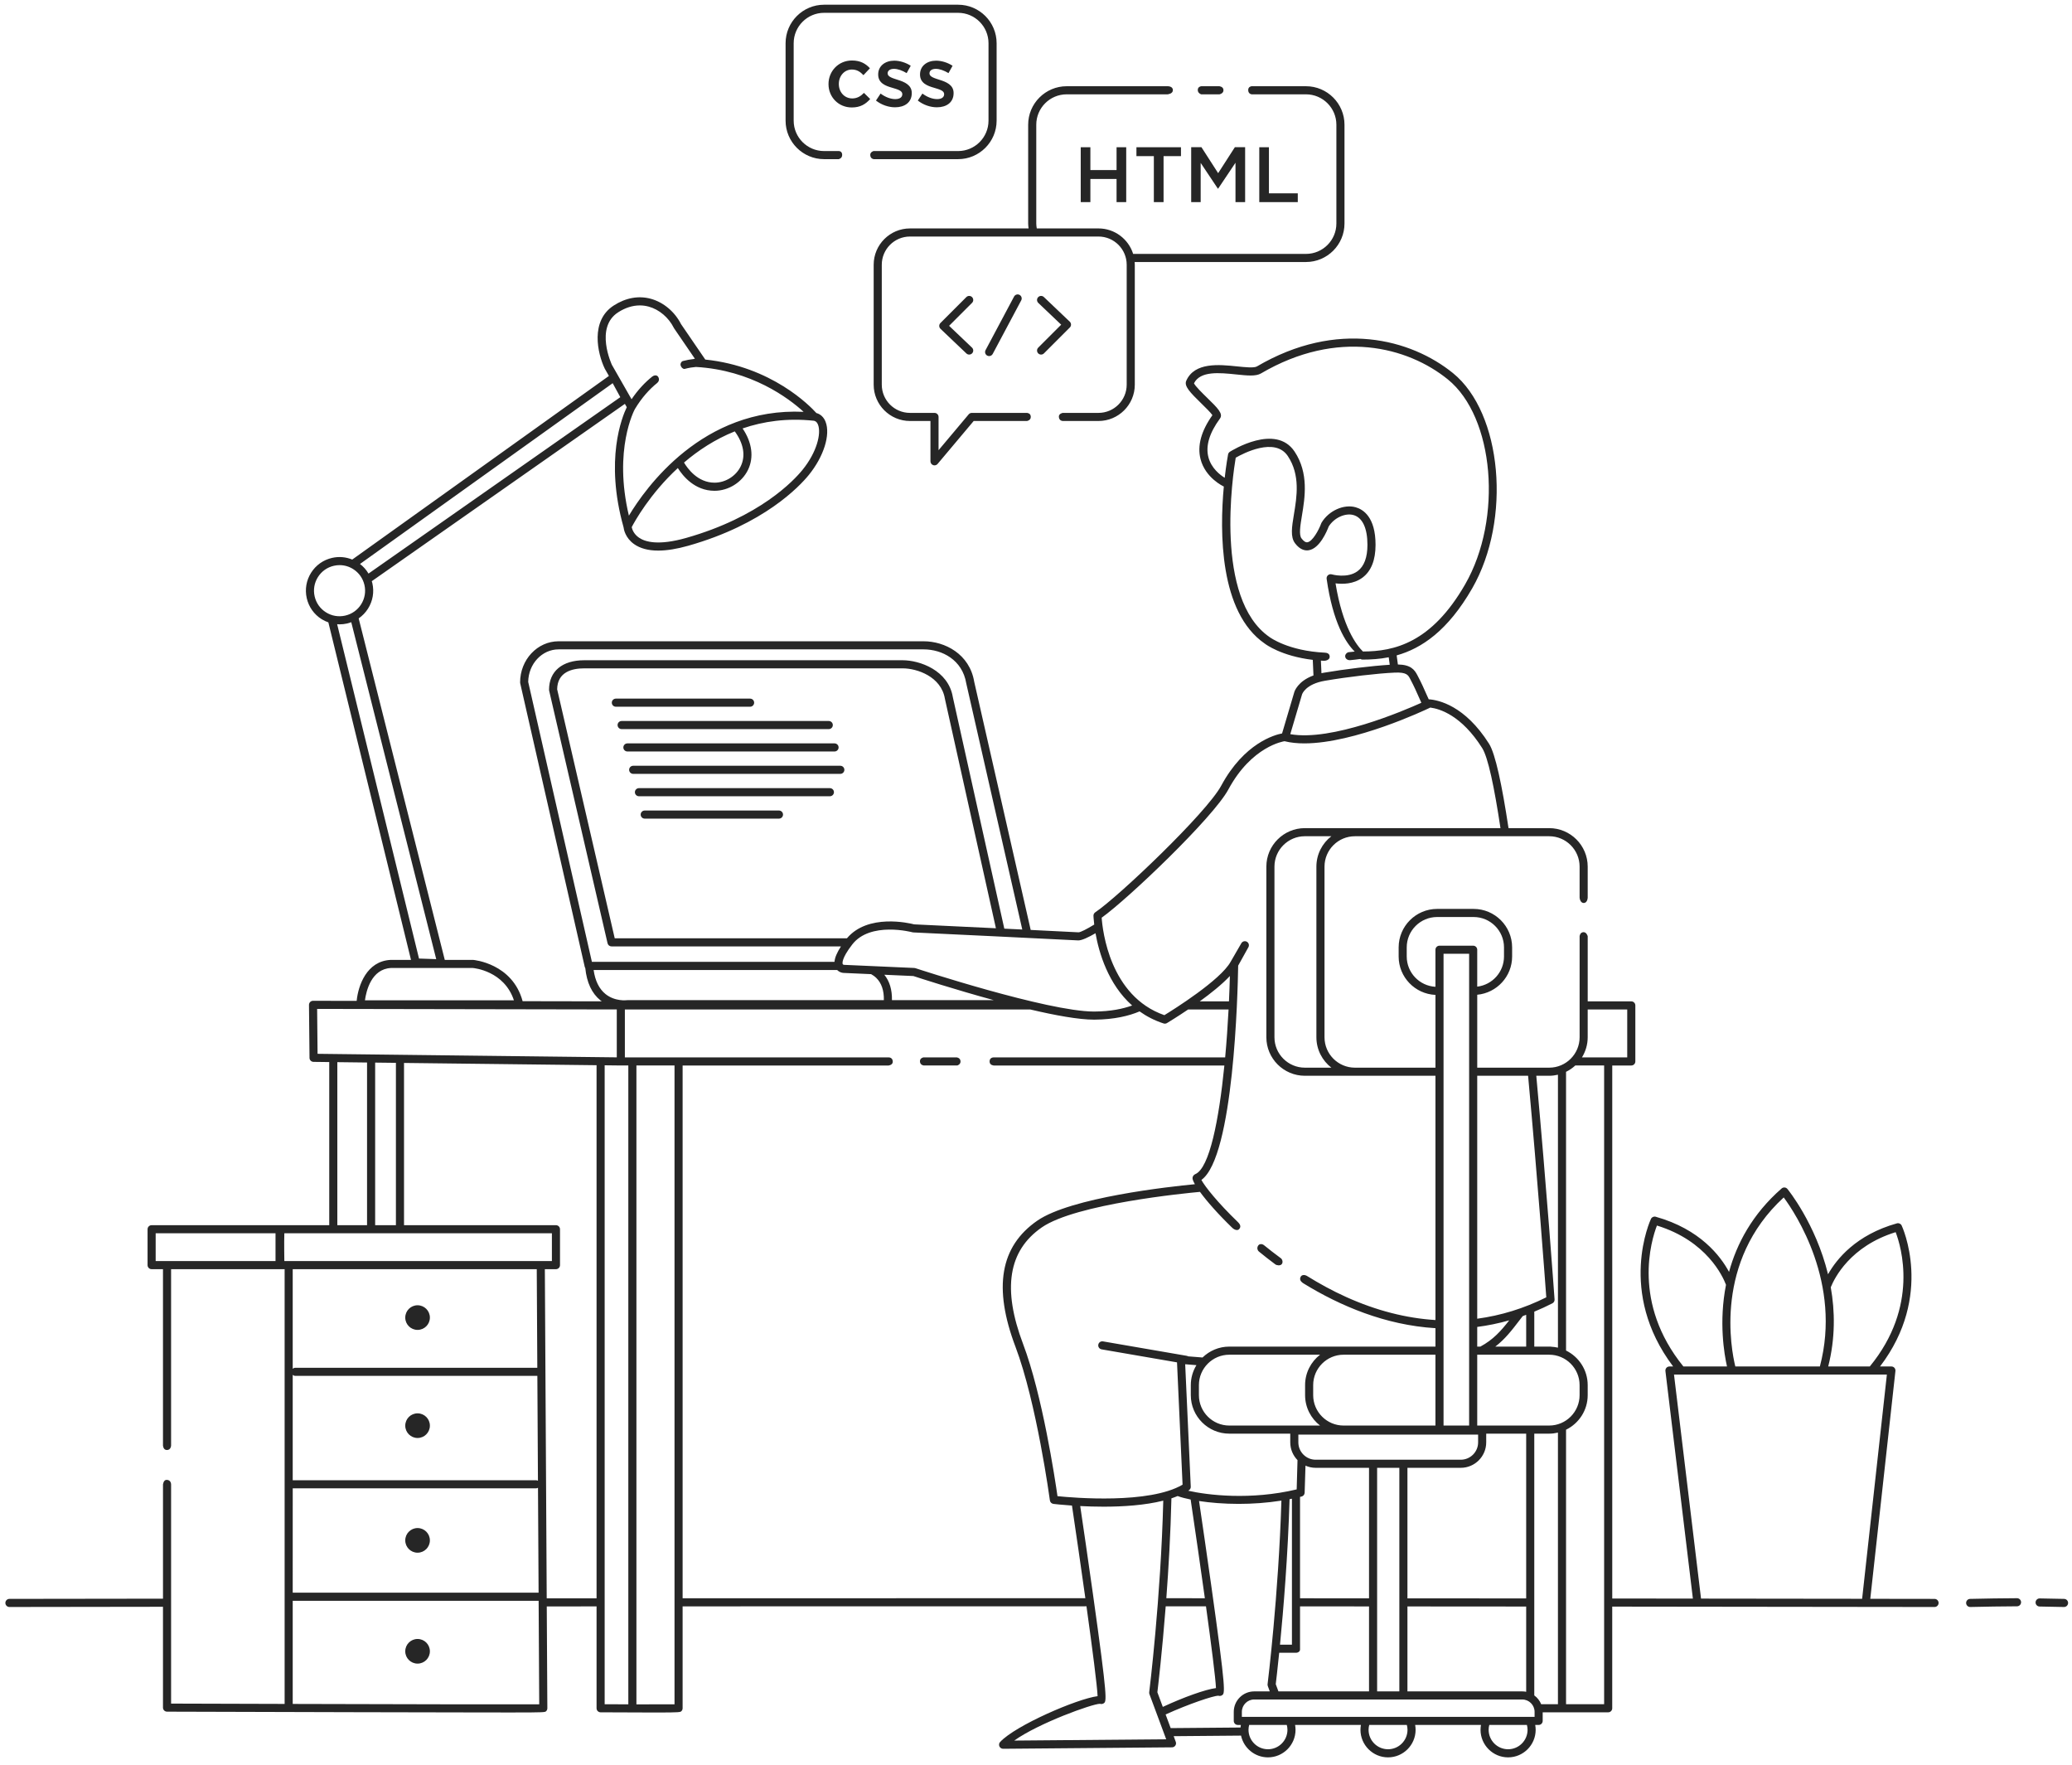 <svg width="263" height="224" viewBox="0 0 263 224" fill="none" xmlns="http://www.w3.org/2000/svg">
<path d="M106.473 10.64V10.662C106.473 11.679 107.176 12.49 108.182 12.49C108.798 12.49 109.253 12.209 109.663 11.787L110.453 12.566C109.89 13.193 109.231 13.636 108.116 13.636C106.418 13.636 105.163 12.306 105.163 10.684V10.662C105.163 9.04 106.418 7.676 108.138 7.676C109.209 7.676 109.88 8.077 110.42 8.661L109.598 9.537C109.198 9.115 108.777 8.823 108.127 8.823C107.176 8.823 106.473 9.645 106.473 10.64ZM113.643 12.576C113.059 12.576 112.4 12.338 111.772 11.873L111.188 12.76C111.902 13.323 112.799 13.615 113.611 13.615C114.8 13.615 115.731 13.02 115.731 11.819V11.797C115.731 10.77 114.789 10.392 113.957 10.132C113.286 9.916 112.669 9.742 112.669 9.321V9.299C112.669 8.975 112.961 8.737 113.47 8.737C113.946 8.737 114.53 8.942 115.081 9.278L115.6 8.347C114.995 7.947 114.216 7.699 113.502 7.699C112.367 7.699 111.469 8.358 111.469 9.44V9.462C111.469 10.554 112.41 10.9 113.253 11.138C113.924 11.344 114.53 11.495 114.53 11.938V11.96C114.53 12.338 114.205 12.576 113.643 12.576ZM118.953 12.576C118.369 12.576 117.71 12.338 117.082 11.873L116.498 12.76C117.212 13.323 118.11 13.615 118.921 13.615C120.11 13.615 121.041 13.02 121.041 11.819V11.797C121.041 10.77 120.099 10.392 119.267 10.132C118.596 9.916 117.98 9.742 117.98 9.321V9.299C117.98 8.975 118.271 8.737 118.78 8.737C119.256 8.737 119.84 8.942 120.391 9.278L120.911 8.347C120.305 7.947 119.526 7.699 118.812 7.699C117.677 7.699 116.779 8.358 116.779 9.44V9.462C116.779 10.554 117.72 10.9 118.563 11.138C119.234 11.344 119.84 11.495 119.84 11.938V11.96C119.84 12.338 119.515 12.576 118.953 12.576ZM104.6 20.196H106.463C106.463 20.196 106.906 20.106 106.899 19.645C106.89 19.144 106.448 19.168 106.448 19.168H104.6C102.473 19.168 100.742 17.438 100.742 15.31V5.484C100.742 3.357 102.473 1.627 104.6 1.627H121.615C123.742 1.627 125.472 3.357 125.472 5.484V15.31C125.472 17.438 123.742 19.168 121.615 19.168H110.876C110.876 19.168 110.445 19.28 110.461 19.673C110.48 20.167 110.907 20.196 110.907 20.196H121.615C124.309 20.196 126.501 18.004 126.501 15.31V5.484C126.501 2.79 124.309 0.599 121.615 0.599H104.6C101.907 0.599 99.715 2.79 99.715 5.484V15.31C99.714 18.004 101.906 20.196 104.6 20.196ZM142.951 25.648V18.681H141.726V21.577H138.402V18.681H137.178V25.648H138.402V22.712H141.726V25.648H142.951ZM147.692 25.648V19.815H149.901V18.681H144.248V19.815H146.458V25.648H147.692ZM152.402 20.671L154.582 23.936H154.621L156.821 20.651V25.648H158.045V18.68H156.742L154.621 21.975L152.501 18.68H151.198V25.648H152.402V20.671ZM159.841 18.681V25.648H164.728V24.533H161.065V18.681H159.841ZM152.468 11.97H154.789C154.789 11.97 155.298 11.876 155.296 11.446C155.293 10.975 154.759 10.942 154.759 10.942H152.483C152.483 10.942 152.027 10.973 152.034 11.433C152.041 11.845 152.468 11.97 152.468 11.97ZM128.716 37.633L125.097 44.43C124.964 44.681 125.058 44.992 125.309 45.125C125.386 45.166 125.469 45.185 125.55 45.185C125.734 45.185 125.912 45.087 126.005 44.913L129.624 38.116C129.757 37.865 129.663 37.554 129.412 37.42C129.161 37.287 128.85 37.383 128.716 37.633ZM131.782 44.843C131.882 44.943 132.014 44.994 132.146 44.994C132.277 44.994 132.409 44.943 132.509 44.843L135.796 41.556C135.894 41.458 135.948 41.324 135.946 41.186C135.944 41.047 135.887 40.915 135.787 40.82L132.5 37.693C132.294 37.497 131.969 37.505 131.773 37.711C131.578 37.916 131.585 38.242 131.791 38.438L134.696 41.201L131.782 44.115C131.582 44.317 131.582 44.643 131.782 44.843ZM123.383 37.702C123.182 37.501 122.857 37.501 122.656 37.702L119.369 40.99C119.271 41.087 119.217 41.221 119.219 41.36C119.22 41.499 119.278 41.63 119.379 41.726L122.666 44.853C122.765 44.947 122.893 44.994 123.02 44.994C123.155 44.994 123.291 44.941 123.392 44.834C123.588 44.629 123.58 44.303 123.374 44.108L120.47 41.344L123.384 38.43C123.584 38.229 123.584 37.903 123.383 37.702ZM115.504 28.987C112.963 28.987 110.896 31.054 110.896 33.595V48.815C110.896 51.355 112.963 53.422 115.504 53.422H118.103V58.538C118.103 58.754 118.239 58.947 118.442 59.02C118.499 59.042 118.559 59.052 118.617 59.052C118.767 59.052 118.911 58.987 119.011 58.869L123.59 53.423H130.344C130.344 53.423 130.848 53.362 130.838 52.887C130.828 52.4 130.344 52.395 130.344 52.395H123.351C123.199 52.395 123.055 52.462 122.957 52.578L119.131 57.128V52.908C119.131 52.625 118.901 52.394 118.617 52.394H115.504C113.53 52.394 111.925 50.788 111.925 48.815V33.595C111.925 31.621 113.53 30.015 115.504 30.015H139.432C141.406 30.015 143.012 31.621 143.012 33.595V48.815C143.012 50.788 141.406 52.394 139.432 52.394H134.894C134.894 52.394 134.376 52.477 134.402 52.899C134.436 53.438 134.925 53.422 134.925 53.422H139.433C141.973 53.422 144.041 51.355 144.041 48.815V33.595C144.041 33.477 144.032 33.362 144.023 33.247H165.771C168.465 33.247 170.657 31.055 170.657 28.361V15.827C170.657 13.134 168.465 10.942 165.771 10.942H158.867C158.867 10.942 158.424 10.975 158.435 11.437C158.447 11.955 158.897 11.97 158.897 11.97H165.771C167.898 11.97 169.628 13.7 169.628 15.827V28.361C169.628 30.488 167.898 32.219 165.771 32.219H143.831C143.244 30.348 141.495 28.987 139.433 28.987H131.599C131.562 28.783 131.534 28.576 131.534 28.361V15.827C131.534 13.7 133.265 11.97 135.392 11.97H148.194C148.194 11.97 148.866 11.922 148.874 11.45C148.884 10.913 148.194 10.942 148.194 10.942H135.392C132.698 10.942 130.506 13.134 130.506 15.827V28.361C130.506 28.575 130.53 28.782 130.56 28.987H115.504ZM161.882 160.445C162.059 160.576 162.5 160.639 162.683 160.426C162.904 160.168 162.745 159.787 162.596 159.677C161.835 159.118 161.106 158.553 160.415 157.989C160.262 157.865 159.858 157.765 159.673 158.104C159.523 158.379 159.619 158.673 159.782 158.806C160.454 159.358 161.156 159.906 161.882 160.445ZM262.003 202.893C260.968 202.867 259.933 202.847 258.898 202.832C258.895 202.832 258.893 202.832 258.891 202.832C258.61 202.832 258.381 203.058 258.377 203.339C258.373 203.623 258.6 203.856 258.883 203.86C259.915 203.875 260.946 203.895 261.978 203.921C261.982 203.921 261.987 203.921 261.99 203.921C262.268 203.921 262.497 203.699 262.504 203.419C262.512 203.136 262.288 202.9 262.003 202.893ZM256.022 202.805C256.021 202.805 256.021 202.805 256.02 202.805C254.042 202.815 252.038 202.845 250.062 202.893C249.779 202.9 249.555 203.136 249.561 203.419C249.568 203.699 249.797 203.921 250.075 203.921C250.079 203.921 250.083 203.921 250.087 203.921C252.056 203.872 254.054 203.844 256.024 203.833C256.309 203.832 256.537 203.6 256.536 203.317C256.535 203.034 256.305 202.805 256.022 202.805ZM246.067 203.408C246.066 203.691 245.836 203.921 245.553 203.921C245.552 203.921 245.552 203.921 245.552 203.921C231.948 203.9 218.305 203.884 204.641 203.871V216.772C204.641 217.056 204.411 217.286 204.127 217.286H195.814V218.375C195.814 218.659 195.585 218.889 195.3 218.889H194.865C194.902 219.089 194.923 219.293 194.923 219.502C194.923 221.432 193.353 223.002 191.424 223.002C189.494 223.002 187.924 221.432 187.924 219.502C187.924 219.293 187.944 219.088 187.98 218.889H179.626C179.662 219.089 179.683 219.293 179.683 219.502C179.683 221.432 178.113 223.002 176.184 223.002C174.254 223.002 172.684 221.432 172.684 219.502C172.684 219.293 172.705 219.088 172.741 218.889H164.386C164.422 219.089 164.443 219.293 164.443 219.502C164.443 221.432 162.873 223.002 160.944 223.002C159.268 223.002 157.864 221.816 157.525 220.241L148.975 220.314L149.243 221.036C149.302 221.193 149.28 221.368 149.185 221.506C149.09 221.644 148.934 221.728 148.766 221.729L127.33 221.912C127.328 221.912 127.326 221.912 127.325 221.912C127.121 221.912 126.937 221.792 126.855 221.605C126.772 221.418 126.808 221.198 126.948 221.048C128.902 218.943 136.727 215.564 139.319 215.236C139.26 213.884 138.663 209.269 137.907 203.832C120.976 203.829 103.566 203.833 86.644 203.84V216.771C86.644 216.907 86.59 217.037 86.495 217.133C86.362 217.267 86.319 217.311 83.238 217.311C81.74 217.311 79.525 217.301 76.233 217.285C75.951 217.284 75.722 217.055 75.722 216.771V203.845C73.615 203.846 71.507 203.847 69.401 203.848L69.475 216.773C69.475 216.911 69.421 217.042 69.324 217.139C69.184 217.28 69.157 217.306 64.999 217.306C64.053 217.306 62.894 217.304 61.471 217.303C56.991 217.297 51.023 217.285 45.057 217.27C33.125 217.24 21.201 217.203 21.201 217.203C20.918 217.202 20.688 216.972 20.688 216.689V203.893C14.186 203.902 7.687 203.91 1.197 203.92H1.196C0.912 203.92 0.683 203.69 0.682 203.407C0.682 203.122 0.911 202.892 1.196 202.891C7.686 202.882 14.186 202.873 20.689 202.865V188.383C20.689 188.383 20.741 187.775 21.165 187.787C21.738 187.803 21.717 188.383 21.717 188.383V216.178C25.862 216.19 30.902 216.205 36.128 216.22V161.054H35.559H35.487H21.716V183.424C21.716 183.424 21.704 184.001 21.183 184.001C20.712 184.001 20.688 183.424 20.688 183.424V161.054H19.245C18.962 161.054 18.731 160.824 18.731 160.54V155.985C18.731 155.7 18.962 155.471 19.245 155.471H35.486H35.679H41.791V134.799C41.791 134.789 41.796 134.781 41.796 134.771L39.794 134.747C39.515 134.744 39.289 134.518 39.287 134.238L39.22 127.516C39.219 127.378 39.273 127.247 39.369 127.149C39.466 127.052 39.597 126.997 39.734 126.997C39.734 126.997 39.735 126.997 39.735 126.997L45.272 127.007C45.465 125.065 46.538 121.958 49.577 121.807C49.586 121.806 49.594 121.806 49.603 121.806H52.169L41.679 78.975C41.384 78.87 41.096 78.741 40.824 78.57C39.859 77.962 39.187 77.015 38.935 75.903C38.683 74.79 38.877 73.647 39.486 72.681C40.093 71.716 41.041 71.046 42.152 70.793C43.02 70.595 43.905 70.675 44.711 71.005L77.29 47.704L76.763 46.781C75.832 44.831 74.902 40.698 77.909 38.764C79.434 37.784 81.062 37.49 82.615 37.916C84.218 38.356 85.648 39.558 86.448 41.134L89.522 45.627C97.94 46.502 102.806 51.505 103.624 52.412C104.153 52.553 104.563 52.939 104.79 53.52C105.434 55.167 104.553 57.95 102.649 60.288C101.497 61.701 96.99 66.525 87.366 69.252C85.918 69.662 84.643 69.867 83.549 69.867C82.281 69.867 81.256 69.592 80.481 69.043C79.367 68.252 79.176 67.162 79.146 66.898C76.744 58.334 78.958 52.907 79.557 51.67L79.317 51.249L47.191 73.749C47.216 73.836 47.243 73.922 47.264 74.011C47.517 75.123 47.321 76.267 46.713 77.232C46.4 77.73 45.995 78.147 45.526 78.471L56.456 121.806H60.048C60.137 121.812 65.041 122.248 66.336 127.046L76.388 127.064C76.33 127.022 76.271 126.986 76.213 126.94C75.119 126.058 74.476 124.679 74.291 122.845C74.258 122.795 74.233 122.74 74.219 122.679L66.031 86.706C66.022 86.668 66.018 86.63 66.018 86.592C66.018 83.715 68.21 81.375 70.904 81.375H117.235C119.918 81.375 123.072 82.981 123.656 86.508L130.826 118.004C134.035 118.159 136.58 118.284 136.898 118.307C137.164 118.304 137.941 117.899 138.891 117.323C138.809 116.645 138.795 116.226 138.794 116.205C138.79 116.028 138.877 115.863 139.023 115.765C141.928 113.828 153.145 103.159 155.01 99.698C157.93 94.28 161.815 93.243 162.734 93.069L164.284 87.832C164.3 87.773 164.697 86.448 166.719 85.711L166.631 83.734C162.644 83.257 160.65 81.758 160.532 81.666C154.776 77.701 154.807 67.489 155.34 61.737C155.339 61.737 155.338 61.737 155.337 61.736C155.241 61.693 152.997 60.633 152.387 58.264C151.952 56.578 152.459 54.7 153.894 52.682C153.678 52.357 152.986 51.682 152.51 51.217C151.031 49.774 150.273 48.99 150.575 48.31C151.631 45.936 154.752 46.258 157.03 46.494C158.034 46.597 159.172 46.715 159.539 46.5C169.738 40.521 179.08 43.016 184.423 47.343C190.668 52.402 191.88 65.931 186.869 74.656C183.773 80.045 180.436 82.282 177.278 83.166L177.435 84.32C179.068 84.349 179.54 84.975 179.906 85.675L179.931 85.724C180.453 86.716 180.737 87.368 180.988 87.942C181.109 88.219 181.225 88.475 181.348 88.736C182.597 88.823 185.947 89.536 189.006 94.379C189.81 95.651 190.652 99.631 191.478 105.087H192.209H196.643C199.336 105.087 201.528 107.279 201.528 109.972V113.902C201.528 113.902 201.506 114.583 201.024 114.583C200.544 114.583 200.5 113.902 200.5 113.902V109.972C200.5 107.845 198.77 106.115 196.643 106.115H192.095H171.978C169.851 106.115 168.121 107.845 168.121 109.972V131.625C168.121 133.752 169.851 135.482 171.978 135.482H182.204V126.249C179.609 126.136 177.531 123.996 177.531 121.374V120.223C177.531 117.529 179.723 115.337 182.417 115.337H187.049C189.743 115.337 191.935 117.529 191.935 120.223V121.374C191.935 123.913 189.986 125.996 187.507 126.229V135.482H191.04H196.643C198.77 135.482 200.501 133.752 200.501 131.625V118.803C200.501 118.803 200.544 118.288 201.006 118.288C201.391 118.288 201.529 118.803 201.529 118.803V127.069H207.061C207.346 127.069 207.575 127.298 207.575 127.583V134.693C207.575 134.977 207.346 135.207 207.061 135.207H204.644V202.844C208.059 202.847 211.467 202.851 214.879 202.855L211.393 173.974C211.376 173.828 211.421 173.682 211.519 173.572C211.616 173.461 211.757 173.399 211.904 173.399H212.373C205.227 163.945 209.513 154.765 209.559 154.67C209.667 154.447 209.919 154.331 210.16 154.399C215.791 155.976 218.386 159.388 219.467 161.398C220.437 157.852 222.402 154.078 226.143 150.812C226.247 150.72 226.384 150.675 226.521 150.686C226.659 150.697 226.787 150.764 226.875 150.869C226.931 150.936 230.462 155.262 232.033 161.7C233.122 159.768 235.599 156.687 240.776 155.238C241.017 155.17 241.269 155.286 241.377 155.509C241.42 155.599 245.513 164.381 238.634 173.399H240.077C240.223 173.399 240.362 173.461 240.46 173.57C240.557 173.679 240.603 173.824 240.588 173.969L237.396 202.882C240.115 202.885 242.839 202.888 245.555 202.893C245.837 202.893 246.067 203.124 246.067 203.408ZM103.832 53.893C103.661 53.457 103.392 53.404 103.289 53.389C99.898 53.029 96.891 53.465 94.258 54.367C95.457 56.139 95.719 58.028 94.944 59.625C94.174 61.212 92.466 62.279 90.696 62.279C88.175 62.279 86.66 60.386 86.038 59.393C82.484 62.676 80.553 66.182 80.184 66.891C80.235 67.144 80.422 67.751 81.096 68.22C81.908 68.784 83.606 69.249 87.085 68.264C96.42 65.618 100.747 60.993 101.851 59.638C103.706 57.361 104.256 54.979 103.832 53.893ZM86.822 58.696C87.268 59.447 88.562 61.25 90.696 61.25C92.081 61.25 93.417 60.416 94.019 59.176C94.665 57.844 94.389 56.278 93.266 54.739C90.751 55.746 88.606 57.171 86.822 58.696ZM77.672 46.304L80.164 50.663C81.001 49.427 81.902 48.49 82.802 47.775C82.981 47.633 83.362 47.529 83.543 47.82C83.764 48.176 83.57 48.476 83.413 48.601C82.444 49.379 81.467 50.446 80.585 51.914C80.52 52.031 77.835 57.048 79.826 65.435C81.921 61.937 89.183 51.661 102.003 52.259C100.096 50.519 95.377 46.967 88.338 46.564C87.959 46.594 87.469 46.662 86.896 46.814C86.752 46.853 86.476 46.674 86.391 46.355C86.325 46.104 86.517 45.854 86.658 45.817C87.17 45.682 87.626 45.606 88.01 45.564C88.071 45.539 88.137 45.527 88.206 45.528L85.578 41.686C85.564 41.667 85.552 41.647 85.542 41.626C84.875 40.291 83.678 39.275 82.341 38.908C81.971 38.807 81.594 38.756 81.215 38.756C80.298 38.756 79.363 39.051 78.463 39.63C75.459 41.561 77.65 46.257 77.672 46.304ZM78.736 50.399L77.769 48.625L45.694 71.566C46.134 71.902 46.498 72.315 46.775 72.785L78.736 50.399ZM41.371 77.699C42.103 78.161 42.973 78.31 43.817 78.117C44.661 77.926 45.381 77.416 45.842 76.683C46.303 75.951 46.452 75.082 46.26 74.237C46.067 73.393 45.559 72.674 44.825 72.213C44.302 71.882 43.709 71.713 43.104 71.713C42.863 71.713 42.621 71.74 42.38 71.795C41.535 71.986 40.816 72.496 40.355 73.229C39.894 73.961 39.745 74.83 39.937 75.675C40.129 76.519 40.638 77.238 41.371 77.699ZM42.794 79.207L53.185 121.636L55.37 121.711L44.586 78.954C44.41 79.019 44.231 79.078 44.045 79.12C43.727 79.192 43.407 79.227 43.09 79.227C42.991 79.228 42.893 79.214 42.794 79.207ZM46.322 126.936H65.233C63.991 123.201 60.176 122.846 60.006 122.833L49.616 122.834C47.135 122.967 46.486 125.746 46.322 126.936ZM19.759 160.026H34.972V156.499H19.759V160.026ZM201.527 128.096V131.624C201.527 132.561 201.257 133.434 200.798 134.178H206.545V128.096H201.527ZM196.641 136.51H195.002C196.319 150.923 197.238 163.726 197.322 164.893C197.337 165.099 197.227 165.294 197.043 165.388C196.275 165.781 195.51 166.128 194.748 166.442V170.88H196.642H196.873C196.87 170.883 196.867 170.887 196.864 170.891C197.168 170.905 197.464 170.945 197.751 171.012V136.378C197.393 136.461 197.023 136.51 196.641 136.51ZM200.498 177.038V175.764C200.498 173.637 198.768 171.907 196.641 171.907H196.146H188.153C187.877 171.907 187.854 171.907 187.505 171.907V180.895H193.735H196.642C198.768 180.895 200.498 179.165 200.498 177.038ZM194.786 217.861V217.227C194.786 216.362 194.082 215.657 193.217 215.657H159.2C158.334 215.657 157.63 216.362 157.63 217.227V217.861H194.786ZM162.272 214.629H173.771V203.847C170.852 203.846 167.934 203.844 165.014 203.842V209.323C165.014 209.547 164.785 209.728 164.5 209.728H164.5H162.369C162.152 211.863 161.982 213.295 161.932 213.712L162.272 214.629ZM147.596 216.598C150.219 215.381 152.993 214.38 154.345 214.21C154.289 212.944 153.763 208.819 153.076 203.837C151.372 203.836 149.668 203.835 147.964 203.835C147.507 209.669 147 213.963 146.906 214.74L147.596 216.598ZM152.934 202.809C152.37 198.755 151.717 194.246 151.13 190.285C150.455 190.148 149.896 189.996 149.478 189.841C149.223 189.945 148.962 190.044 148.689 190.133C148.583 194.599 148.329 198.99 148.043 202.806C149.674 202.807 151.303 202.808 152.934 202.809ZM164.588 188.998C164.625 188.036 164.661 186.729 164.694 185.284C164.125 184.701 163.772 183.906 163.772 183.029V181.924H156.035C153.341 181.924 151.149 179.732 151.149 177.039V175.765C151.149 174.837 151.414 173.972 151.865 173.232C151.268 173.185 150.775 173.145 150.437 173.116L151.144 188.654C151.152 188.836 151.064 189.008 150.911 189.108C150.881 189.128 150.846 189.146 150.814 189.166C153.289 189.726 158.748 190.39 164.588 188.998ZM187.505 170.879H187.901C189.54 169.997 190.523 168.886 191.566 167.546C190.195 167.935 188.84 168.209 187.505 168.381V170.879ZM193.719 170.879V166.842C193.573 166.897 193.425 166.957 193.279 167.008C193.138 167.19 192.999 167.372 192.863 167.548C191.894 168.813 191.034 169.932 189.799 170.879H193.719ZM186.477 121.032H183.23V180.895H186.477V121.032ZM177.619 214.629V186.26H174.799V214.629H177.619ZM185.414 185.232C186.629 185.232 187.618 184.243 187.618 183.029V182.046H164.8V183.029C164.8 184.243 165.788 185.232 167.003 185.232H185.414ZM165.014 202.814C167.934 202.815 170.852 202.817 173.771 202.819V186.26H167.003C166.542 186.26 166.103 186.16 165.706 185.986C165.672 187.363 165.636 188.574 165.599 189.428C165.589 189.654 165.431 189.848 165.211 189.904C165.146 189.92 165.08 189.933 165.014 189.949V202.814ZM178.647 202.823C183.673 202.826 188.698 202.829 193.719 202.833V181.924H188.646V183.028C188.646 184.81 187.196 186.26 185.414 186.26H178.647V202.823ZM182.201 171.907H170.541C168.414 171.907 166.683 173.638 166.683 175.765V177.039C166.683 179.166 168.414 180.896 170.541 180.896H182.201V171.907ZM167.554 171.907H156.036C153.908 171.907 152.178 173.638 152.178 175.765V177.039C152.178 179.166 153.908 180.896 156.036 180.896H167.554C166.402 180.002 165.656 178.607 165.656 177.039V175.765C165.655 174.196 166.402 172.802 167.554 171.907ZM163.685 190.239C163.476 197.388 162.907 204.239 162.471 208.701H163.986V190.181C163.885 190.201 163.785 190.219 163.685 190.239ZM193.719 214.68V203.862C188.698 203.857 183.673 203.854 178.647 203.851V214.63H193.217C193.389 214.629 193.556 214.648 193.719 214.68ZM187.505 136.51V167.339C190.491 166.939 193.418 166.046 196.271 164.625C196.113 162.439 195.21 150.18 193.962 136.511H191.206H187.505V136.51ZM182.201 125.22V120.518C182.201 120.234 182.431 120.004 182.716 120.004H186.991C187.275 120.004 187.505 120.234 187.505 120.518V125.201C189.417 124.974 190.904 123.345 190.904 121.373V120.222C190.904 118.095 189.174 116.365 187.047 116.365H182.414C180.287 116.365 178.557 118.095 178.557 120.222V121.373C178.557 123.429 180.174 125.108 182.201 125.22ZM168.989 106.114H165.625C163.497 106.114 161.767 107.845 161.767 109.972V131.625C161.767 133.752 163.497 135.482 165.625 135.482H168.989C167.837 134.587 167.091 133.193 167.091 131.625V109.972C167.091 108.403 167.837 107.009 168.989 106.114ZM156.111 57.326C156.347 57.176 161.926 53.702 164.323 57.305C166.145 60.045 165.632 63.153 165.256 65.423C165.05 66.676 164.854 67.859 165.199 68.318C165.471 68.678 165.727 68.846 165.951 68.811C166.584 68.716 167.371 67.324 167.703 66.413C167.714 66.382 167.728 66.352 167.745 66.324C168.657 64.807 170.557 63.948 172.068 64.368C173.013 64.63 174.599 65.599 174.599 69.136C174.599 71.075 174.043 72.474 172.946 73.294C171.805 74.147 170.38 74.136 169.519 74.025C170.43 79.584 172.176 81.873 172.999 82.672C176.946 82.662 181.692 81.602 185.976 74.143C190.767 65.802 189.676 52.923 183.773 48.142C178.698 44.03 169.803 41.673 160.057 47.387C159.399 47.773 158.307 47.66 156.922 47.516C154.778 47.295 152.353 47.044 151.554 48.64C151.712 49.004 152.653 49.921 153.226 50.481C154.562 51.784 155.298 52.502 154.846 53.118C153.507 54.941 153.014 56.586 153.381 58.007C153.748 59.432 154.894 60.287 155.453 60.629C155.642 58.96 155.846 57.841 155.88 57.665C155.907 57.525 155.991 57.402 156.111 57.326ZM167.734 85.427C167.827 85.408 167.915 85.386 168.014 85.37C170.745 84.905 174.146 84.496 176.4 84.356L176.271 83.406C175.124 83.632 174.006 83.7 172.94 83.7C172.843 83.7 172.757 83.666 172.679 83.619C172.229 83.682 171.787 83.736 171.362 83.775C171.138 83.796 170.775 83.654 170.744 83.3C170.72 83.028 170.986 82.777 171.201 82.759C171.447 82.737 171.698 82.712 171.954 82.681C170.832 81.575 169.192 79.053 168.391 73.452C168.366 73.279 168.431 73.105 168.563 72.991C168.696 72.876 168.876 72.836 169.045 72.886C169.063 72.891 171.03 73.446 172.333 72.467C173.154 71.85 173.57 70.73 173.57 69.135C173.57 67.017 172.938 65.676 171.792 65.357C170.734 65.064 169.334 65.715 168.65 66.813C168.437 67.382 167.515 69.617 166.102 69.827C165.669 69.892 165.019 69.788 164.377 68.935C163.767 68.124 163.977 66.858 164.241 65.255C164.608 63.037 165.064 60.277 163.465 57.874C161.832 55.417 157.778 57.547 156.85 58.081C156.498 60.165 154.091 75.981 161.139 80.837C161.187 80.873 163.508 82.601 168.18 82.822C168.38 82.831 168.82 82.906 168.775 83.395C168.741 83.756 168.24 83.865 168.019 83.854C167.896 83.848 167.782 83.837 167.663 83.828L167.734 85.427ZM163.776 93.163C169.04 94.1 178.171 90.191 180.392 89.189C180.394 89.173 180.394 89.157 180.398 89.141C180.272 88.874 180.159 88.618 180.044 88.353C179.8 87.794 179.523 87.16 179.02 86.202L178.993 86.15C178.739 85.666 178.551 85.282 177.011 85.352C174.83 85.45 171.119 85.884 168.187 86.383C165.71 86.805 165.285 88.068 165.268 88.122L163.776 93.163ZM139.836 116.451C139.949 118.067 140.869 126.413 147.794 128.82C148.967 128.102 154.905 124.384 156.202 122.049C156.237 121.987 157.561 119.698 157.561 119.698C157.699 119.45 158.012 119.36 158.26 119.498C158.508 119.636 158.597 119.949 158.46 120.197L157.162 122.533C157.109 125.911 156.612 146.803 152.494 149.727C152.927 150.546 154.564 152.61 157.102 155.052C157.29 155.233 157.644 155.607 157.266 155.988C157.051 156.204 156.636 156.022 156.437 155.829C154.602 154.058 153.179 152.43 152.313 151.243C150.513 151.407 136.555 152.763 132.236 155.752C127.984 158.695 127.207 163.532 129.858 170.539C132.307 177.009 133.914 187.668 134.228 189.858C136.285 190.066 145.884 190.882 150.104 188.399L149.399 172.878L139.825 171.227C139.546 171.179 139.358 170.913 139.407 170.633C139.455 170.354 139.72 170.168 140 170.215L150.628 172.047C150.691 172.057 150.749 172.083 150.801 172.114C151.255 172.151 151.883 172.202 152.639 172.26C153.519 171.407 154.716 170.878 156.036 170.878H170.542H182.203V168.541C175.833 168.152 170.088 165.704 165.476 162.871C165.311 162.77 164.921 162.523 165.051 162.119C165.201 161.65 165.72 161.803 165.866 161.894C167.441 162.873 169.113 163.792 170.872 164.585C174.719 166.32 178.499 167.275 182.203 167.508V136.51H171.977H165.626C162.932 136.51 160.74 134.318 160.74 131.625V109.972C160.74 107.278 162.932 105.086 165.626 105.086H171.977H190.456C189.671 99.877 188.88 96.106 188.136 94.928C185.507 90.766 182.746 89.942 181.547 89.787L181.335 89.888C180.905 90.094 171.95 94.333 165.56 94.333C164.661 94.333 163.815 94.248 163.048 94.057C162.949 94.07 158.885 94.673 155.915 100.184C153.994 103.748 143.191 114.06 139.836 116.451ZM152.285 127.068H155.993C156.044 125.959 156.082 124.878 156.108 123.85C155.109 124.922 153.669 126.068 152.285 127.068ZM136.824 119.332C135.923 119.268 116.133 118.331 115.933 118.321C115.896 118.319 115.858 118.313 115.822 118.304C115.769 118.29 110.468 116.887 108.176 119.851C106.759 121.682 106.938 122.269 106.963 122.33C106.998 122.413 107.098 122.43 107.118 122.433L116.052 122.831C116.099 122.833 116.145 122.841 116.19 122.856C116.358 122.911 132.957 128.36 138.855 128.36H138.916C140.983 128.347 142.541 128.012 143.703 127.595C140.648 124.878 139.49 120.889 139.054 118.423C138.158 118.94 137.329 119.334 136.875 119.334C136.857 119.334 136.841 119.333 136.824 119.332ZM126.148 126.916C121.131 125.548 116.621 124.08 115.935 123.855L112.247 123.691C112.916 124.511 113.241 125.594 113.216 126.916L126.148 126.916ZM116.036 117.297C116.716 117.329 121.561 117.559 126.413 117.792L119.936 88.666C119.47 85.85 116.398 84.81 114.57 84.81H74.164C72.606 84.81 70.751 85.273 70.72 87.469L78.028 119.068H107.501C110.153 115.907 115.393 117.131 116.036 117.297ZM75.129 122.05H105.923C105.963 121.521 106.239 120.871 106.742 120.095H77.619C77.38 120.095 77.172 119.93 77.118 119.698L69.704 87.642C69.696 87.604 69.691 87.566 69.691 87.526C69.691 85.182 71.363 83.782 74.163 83.782H114.57C116.735 83.782 120.38 85.055 120.945 88.471L127.478 117.842C128.252 117.879 129.016 117.916 129.758 117.952L122.646 86.706C122.152 83.724 119.573 82.402 117.233 82.402H70.901C68.792 82.402 67.072 84.251 67.045 86.535L75.129 122.05ZM76.857 126.139C78.068 127.114 79.556 126.923 79.57 126.92C79.594 126.917 79.617 126.915 79.641 126.915H112.189C112.215 125.695 111.894 124.747 111.231 124.099C111.028 123.9 110.802 123.744 110.571 123.615L107.045 123.458C106.84 123.443 106.508 123.346 106.255 123.089L75.349 123.089C75.544 124.465 76.05 125.489 76.857 126.139ZM40.309 133.725L78.288 134.173V128.095L40.254 128.026L40.309 133.725ZM68.207 174.592H37.484C37.357 174.592 37.245 174.541 37.155 174.465V187.835H68.04C68.13 187.835 68.209 187.863 68.282 187.903L68.207 174.592ZM37.155 202.106H68.364L68.288 188.791C68.214 188.833 68.132 188.863 68.041 188.863H37.156L37.155 202.106ZM70.053 160.026V156.499H36.091C36.051 157.556 36.091 160.026 36.091 160.026H70.053ZM50.254 155.47V134.87L47.618 134.839V155.47H50.254ZM42.818 134.799V155.471H46.59V134.828L42.815 134.783C42.816 134.788 42.818 134.793 42.818 134.799ZM37.155 161.054V173.691C37.245 173.615 37.357 173.564 37.484 173.564H68.201L68.13 161.054H37.155ZM68.444 216.273L68.369 203.134H37.155V216.223C50.91 216.26 65.614 216.292 68.444 216.273ZM75.722 202.817V135.17L51.282 134.883V155.47H70.567C70.851 155.47 71.081 155.7 71.081 155.984V160.54C71.081 160.824 70.851 161.054 70.567 161.054H69.158L69.395 202.82C71.504 202.82 73.614 202.819 75.722 202.817ZM76.75 216.26C77.691 216.264 78.725 216.269 79.753 216.272V135.206H78.801C78.799 135.206 78.797 135.206 78.795 135.206L76.75 135.182V216.26H76.75ZM85.617 216.273V135.206H80.781V216.274C82.859 216.279 84.765 216.28 85.617 216.273ZM137.765 202.804C137.223 198.936 136.614 194.742 136.066 191.049C134.734 190.958 133.842 190.853 133.712 190.837C133.48 190.808 133.295 190.627 133.264 190.395C133.248 190.272 131.579 177.995 128.896 170.903C126.053 163.391 126.954 158.159 131.649 154.908C135.926 151.947 148.444 150.58 151.669 150.271C151.458 149.901 151.352 149.624 151.369 149.468C151.391 149.252 151.521 149.074 151.715 148.993C153.528 148.238 154.724 142.085 155.411 135.207H126.145C126.145 135.207 125.631 135.187 125.61 134.728C125.585 134.164 126.129 134.179 126.129 134.179H155.51C155.696 132.154 155.84 130.09 155.943 128.097H150.815C149.376 129.07 148.238 129.755 148.121 129.825C147.993 129.901 147.839 129.92 147.699 129.873C146.535 129.497 145.528 128.968 144.649 128.342C143.331 128.899 141.476 129.372 138.922 129.389H138.856C136.92 129.389 133.944 128.844 130.77 128.097H79.315V134.179H112.8C112.8 134.179 113.319 134.163 113.32 134.726C113.32 135.157 112.785 135.207 112.785 135.207H86.645V202.813C103.516 202.806 120.879 202.802 137.765 202.804ZM148.026 220.707L145.899 214.981C145.87 214.904 145.86 214.82 145.87 214.738C145.886 214.613 147.34 202.846 147.654 190.427C145.311 191.015 142.539 191.191 140.084 191.191C139.012 191.191 138.003 191.158 137.114 191.112C137.478 193.571 138.115 197.92 138.725 202.259C140.63 215.803 140.469 215.905 140.078 216.153C139.944 216.238 139.77 216.254 139.62 216.204H139.618C138.655 216.204 131.857 218.651 128.737 220.871L148.026 220.707ZM148.595 219.289L157.459 219.214C157.469 219.104 157.483 218.996 157.502 218.89H157.116C156.832 218.89 156.602 218.66 156.602 218.376V217.228C156.602 215.795 157.767 214.63 159.2 214.63H161.174L160.924 213.954C160.895 213.877 160.885 213.793 160.895 213.711C160.911 213.59 162.285 202.456 162.65 190.421C160.795 190.713 158.951 190.836 157.238 190.836C155.337 190.836 153.604 190.689 152.196 190.474C152.567 192.987 153.171 197.115 153.75 201.233C155.655 214.776 155.493 214.879 155.102 215.126C154.969 215.211 154.796 215.229 154.645 215.178H154.643C154.015 215.178 150.905 216.219 147.952 217.559L148.595 219.289ZM163.332 218.889H158.558C158.505 219.085 158.474 219.29 158.474 219.502C158.474 220.865 159.582 221.973 160.945 221.973C162.308 221.973 163.417 220.865 163.417 219.502C163.416 219.29 163.384 219.086 163.332 218.889ZM178.571 218.889H173.797C173.745 219.086 173.713 219.29 173.713 219.502C173.713 220.865 174.821 221.973 176.185 221.973C177.547 221.973 178.656 220.865 178.656 219.502C178.655 219.29 178.623 219.086 178.571 218.889ZM193.811 218.889H189.036C188.982 219.085 188.953 219.29 188.953 219.502C188.953 220.865 190.061 221.973 191.424 221.973C192.787 221.973 193.895 220.865 193.895 219.502C193.895 219.29 193.865 219.085 193.811 218.889ZM195.623 216.258H197.75V181.791C197.393 181.875 197.023 181.924 196.641 181.924H194.747V215.139C195.134 215.423 195.441 215.807 195.623 216.258ZM203.613 216.258V135.206H199.952C199.603 135.529 199.209 135.8 198.779 136.01V171.378C200.402 172.173 201.527 173.838 201.527 175.765V177.039C201.527 178.965 200.403 180.63 198.779 181.425V216.258L203.613 216.258ZM232.38 163.351C232.918 166.378 232.969 169.79 232.057 173.399H237.335C243.626 165.747 241.307 158.157 240.616 156.356C234.847 158.14 232.846 162.188 232.38 163.351ZM220.264 173.398H230.997C233.8 162.83 227.892 153.955 226.409 151.95C217.541 160.08 219.738 171.253 220.264 173.398ZM213.672 173.398H219.209C218.858 171.849 218.154 167.765 219.082 163.036C218.696 162.01 216.658 157.467 210.316 155.517C209.602 157.366 207.13 165.334 213.672 173.398ZM215.913 202.856C222.737 202.863 229.552 202.871 236.361 202.88L239.502 174.426H212.482L215.913 202.856ZM121.442 134.178H117.213C117.213 134.178 116.756 134.252 116.77 134.682C116.785 135.171 117.259 135.206 117.259 135.206H121.503C121.503 135.206 121.931 135.094 121.92 134.685C121.907 134.224 121.442 134.178 121.442 134.178ZM53.002 168.759C53.866 168.759 54.566 168.059 54.566 167.196C54.566 166.332 53.866 165.632 53.002 165.632C52.139 165.632 51.439 166.332 51.439 167.196C51.439 168.059 52.139 168.759 53.002 168.759ZM53.002 182.474C53.866 182.474 54.566 181.774 54.566 180.91C54.566 180.047 53.866 179.347 53.002 179.347C52.139 179.347 51.439 180.047 51.439 180.91C51.439 181.774 52.139 182.474 53.002 182.474ZM53.002 193.903C52.139 193.903 51.439 194.603 51.439 195.467C51.439 196.33 52.139 197.03 53.002 197.03C53.866 197.03 54.566 196.33 54.566 195.467C54.567 194.603 53.867 193.903 53.002 193.903ZM53.002 207.978C52.139 207.978 51.439 208.678 51.439 209.542C51.439 210.405 52.139 211.105 53.002 211.105C53.866 211.105 54.566 210.405 54.566 209.542C54.567 208.679 53.867 207.978 53.002 207.978ZM95.724 89.166C95.724 88.882 95.494 88.652 95.21 88.652H78.171C77.887 88.652 77.657 88.882 77.657 89.166C77.657 89.45 77.887 89.68 78.171 89.68H95.21C95.495 89.68 95.724 89.45 95.724 89.166ZM105.71 92.006C105.71 91.723 105.48 91.492 105.196 91.492H78.904C78.62 91.492 78.39 91.723 78.39 92.006C78.39 92.29 78.62 92.52 78.904 92.52H105.196C105.48 92.52 105.71 92.29 105.71 92.006ZM106.443 94.846C106.443 94.562 106.213 94.332 105.929 94.332H79.637C79.353 94.332 79.123 94.562 79.123 94.846C79.123 95.13 79.353 95.36 79.637 95.36H105.929C106.213 95.36 106.443 95.13 106.443 94.846ZM106.662 97.172H80.37C80.086 97.172 79.856 97.402 79.856 97.686C79.856 97.97 80.086 98.2 80.37 98.2H106.662C106.946 98.2 107.176 97.97 107.176 97.686C107.176 97.402 106.946 97.172 106.662 97.172ZM105.339 100.012H81.102C80.818 100.012 80.588 100.242 80.588 100.526C80.588 100.81 80.818 101.04 81.102 101.04H105.339C105.622 101.04 105.853 100.81 105.853 100.526C105.853 100.242 105.623 100.012 105.339 100.012ZM98.875 102.852H81.835C81.551 102.852 81.321 103.083 81.321 103.366C81.321 103.65 81.551 103.88 81.835 103.88H98.875C99.159 103.88 99.389 103.65 99.389 103.366C99.389 103.083 99.159 102.852 98.875 102.852Z" fill="#262626"/>
</svg>
